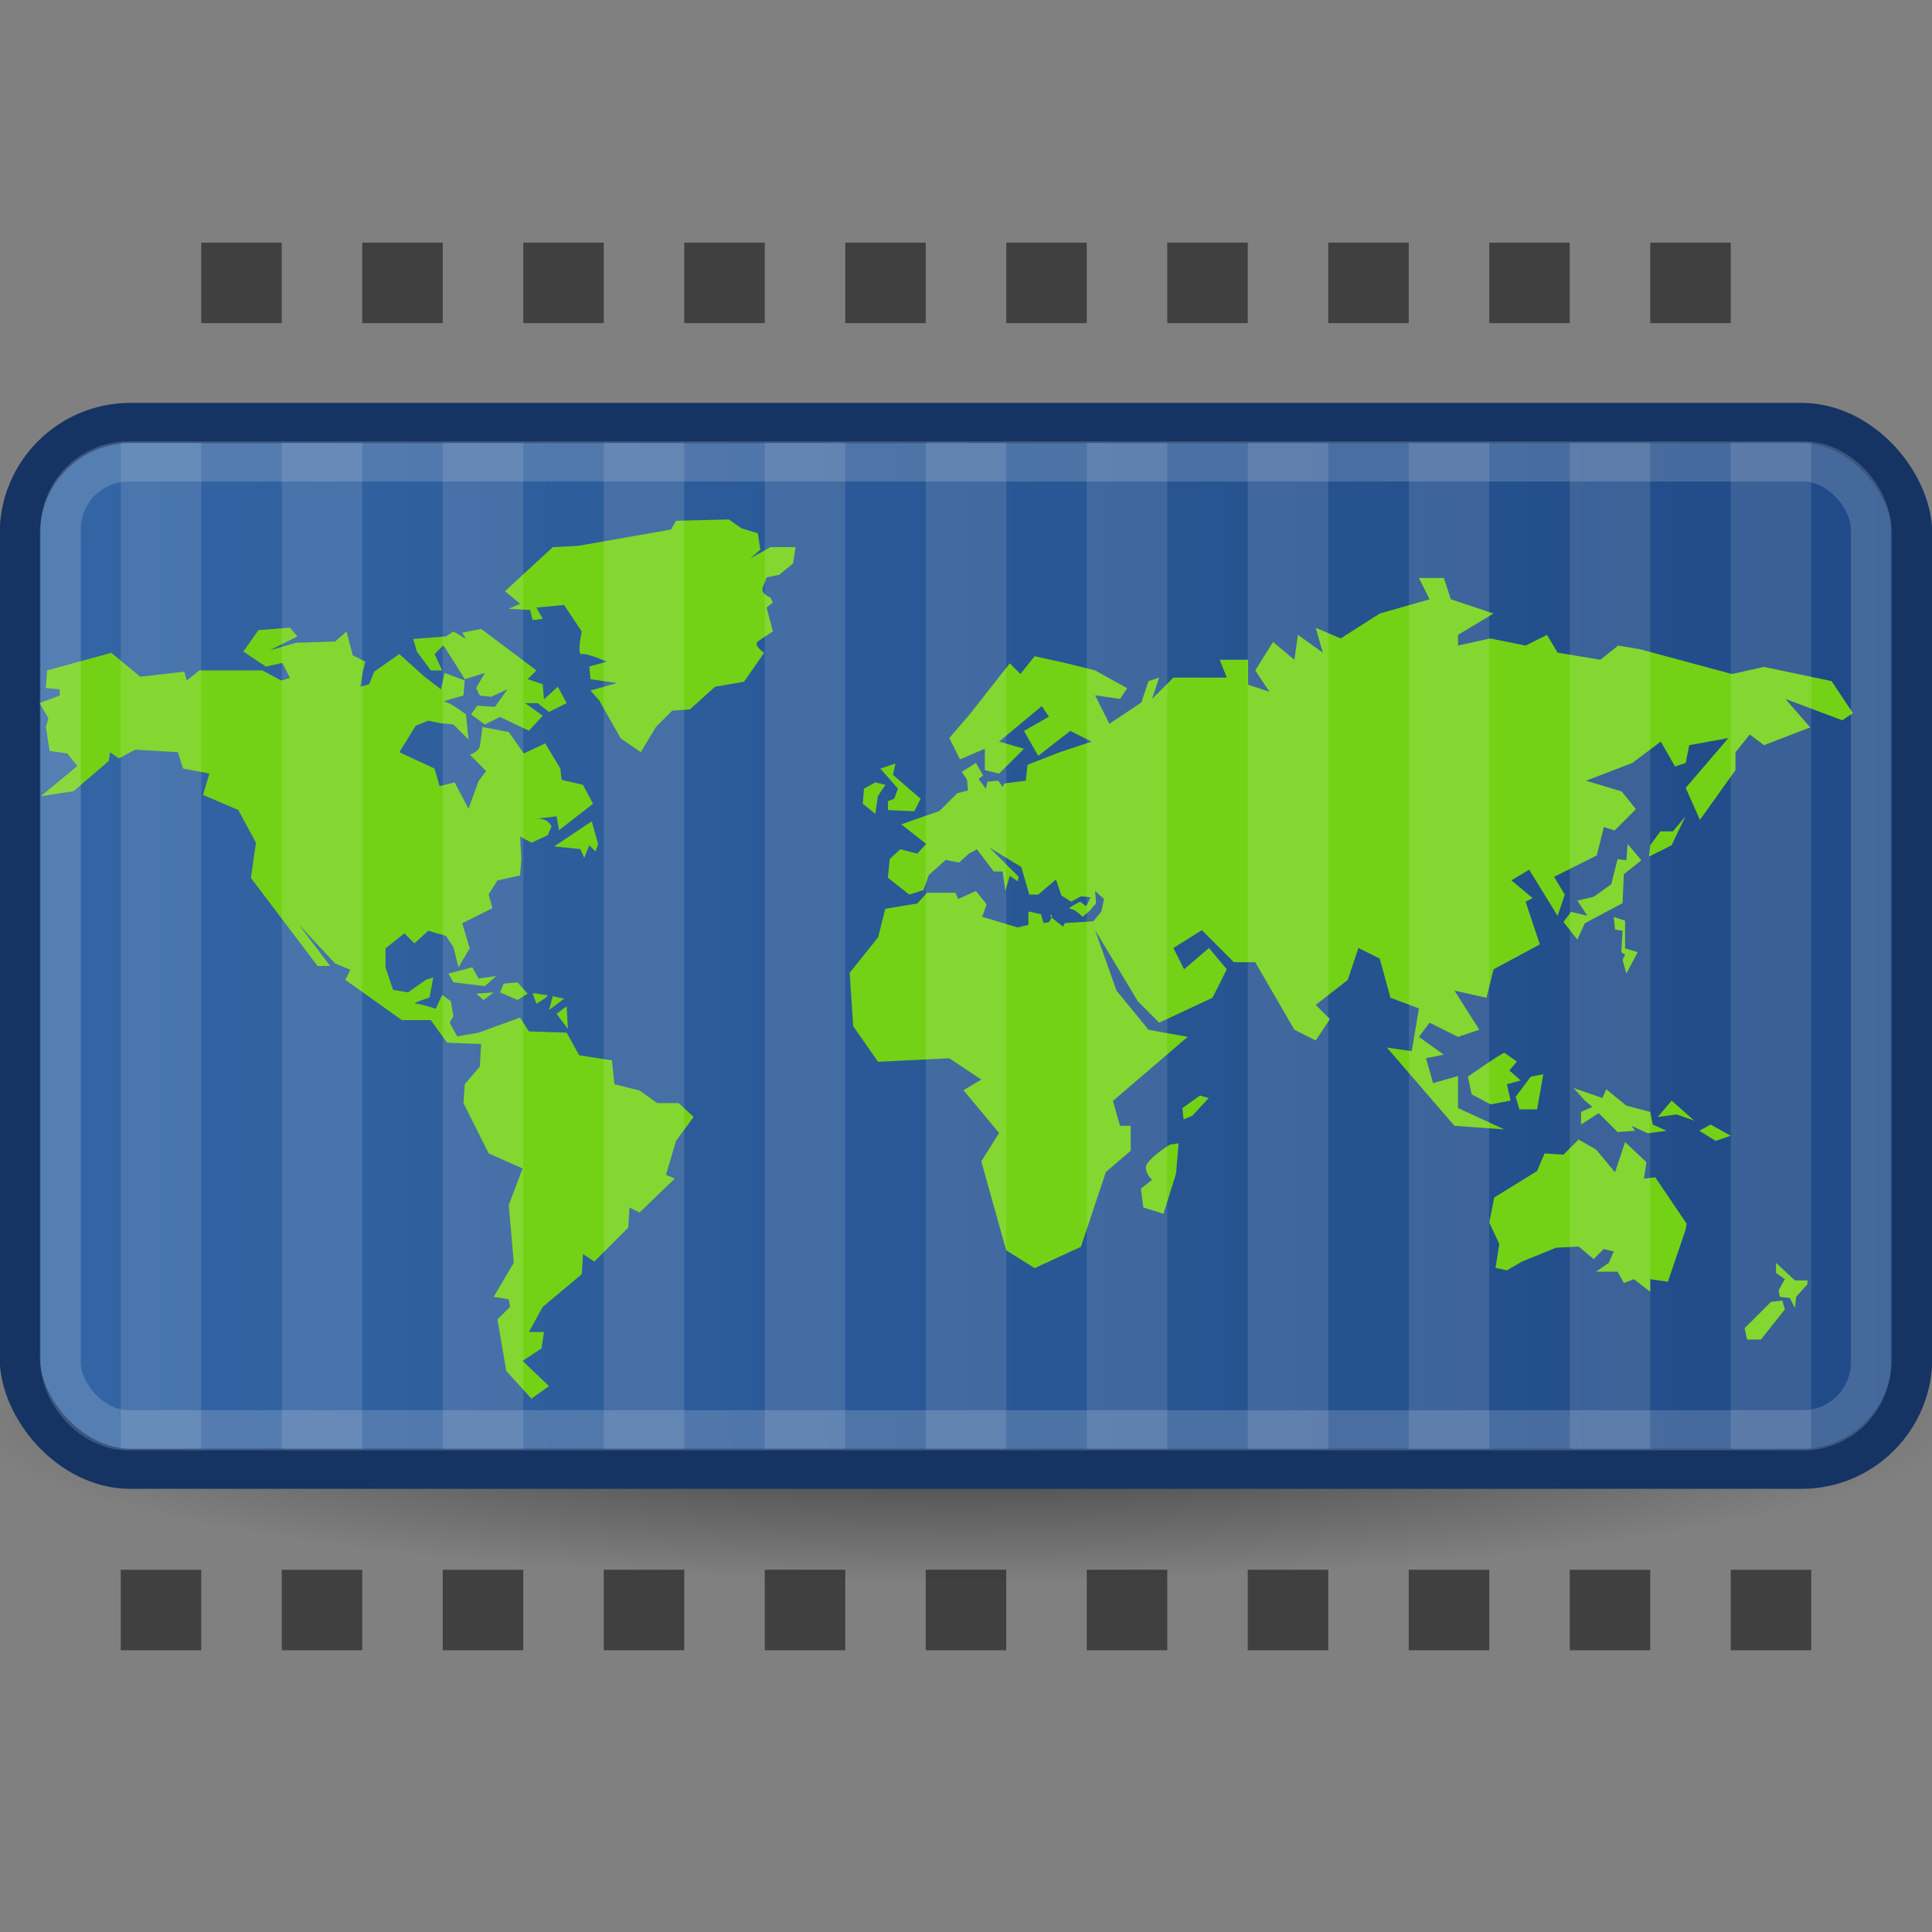 <?xml version="1.0" encoding="UTF-8" standalone="no"?>
<!-- Created with Inkscape (http://www.inkscape.org/) -->
<svg
   xmlns:dc="http://purl.org/dc/elements/1.1/"
   xmlns:cc="http://web.resource.org/cc/"
   xmlns:rdf="http://www.w3.org/1999/02/22-rdf-syntax-ns#"
   xmlns:svg="http://www.w3.org/2000/svg"
   xmlns="http://www.w3.org/2000/svg"
   xmlns:xlink="http://www.w3.org/1999/xlink"
   xmlns:sodipodi="http://inkscape.sourceforge.net/DTD/sodipodi-0.dtd"
   xmlns:inkscape="http://www.inkscape.org/namespaces/inkscape"
   inkscape:export-ydpi="90.000000"
   inkscape:export-xdpi="90.000000"
   inkscape:export-filename="/home/jimmac/Desktop/wi-fi.png"
   width="48px"
   height="48px"
   id="svg11300"
   sodipodi:version="0.32"
   inkscape:version="0.43+devel"
   sodipodi:docbase="/home/jimmac/src/cvs/gnome/nld-ui/trunk/tango-yast2-theme/icons/scalable/apps"
   sodipodi:docname="yast-timezone.svg">
  <rect width="100%" height="100%" fill="#808080" stroke="none"/>
  <defs
     id="defs3">
    <linearGradient
       inkscape:collect="always"
       id="linearGradient6508">
      <stop
         style="stop-color:#000000;stop-opacity:1;"
         offset="0"
         id="stop6510" />
      <stop
         style="stop-color:#000000;stop-opacity:0;"
         offset="1"
         id="stop6512" />
    </linearGradient>
    <linearGradient
       id="linearGradient6496">
      <stop
         style="stop-color:#3465a4;stop-opacity:1;"
         offset="0"
         id="stop6498" />
      <stop
         style="stop-color:#204a87;stop-opacity:1"
         offset="1"
         id="stop6500" />
    </linearGradient>
    <linearGradient
       id="linearGradient11520">
      <stop
         id="stop11522"
         offset="0"
         style="stop-color:#ffffff;stop-opacity:1;" />
      <stop
         id="stop11524"
         offset="1"
         style="stop-color:#dcdcdc;stop-opacity:1;" />
    </linearGradient>
    <linearGradient
       id="linearGradient11508"
       inkscape:collect="always">
      <stop
         id="stop11510"
         offset="0"
         style="stop-color:#000000;stop-opacity:1;" />
      <stop
         id="stop11512"
         offset="1"
         style="stop-color:#000000;stop-opacity:0;" />
    </linearGradient>
    <linearGradient
       id="linearGradient11494"
       inkscape:collect="always">
      <stop
         id="stop11496"
         offset="0"
         style="stop-color:#ef2929;stop-opacity:1;" />
      <stop
         id="stop11498"
         offset="1"
         style="stop-color:#ef2929;stop-opacity:0;" />
    </linearGradient>
    <linearGradient
       id="linearGradient11415">
      <stop
         id="stop11417"
         offset="0"
         style="stop-color:#204a87;stop-opacity:0;" />
      <stop
         style="stop-color:#204a87;stop-opacity:1;"
         offset="0.5"
         id="stop11423" />
      <stop
         id="stop11419"
         offset="1"
         style="stop-color:#204a87;stop-opacity:0;" />
    </linearGradient>
    <linearGradient
       id="linearGradient11399"
       inkscape:collect="always">
      <stop
         id="stop11401"
         offset="0"
         style="stop-color:#000000;stop-opacity:1;" />
      <stop
         id="stop11403"
         offset="1"
         style="stop-color:#000000;stop-opacity:0;" />
    </linearGradient>
    <linearGradient
       gradientTransform="translate(-60.286,-0.286)"
       y2="34.462"
       x2="43.616"
       y1="3.774"
       x1="15.828"
       gradientUnits="userSpaceOnUse"
       id="linearGradient11425"
       xlink:href="#linearGradient11415"
       inkscape:collect="always" />
    <linearGradient
       gradientTransform="translate(-60.571,0)"
       y2="39.034"
       x2="35.68"
       y1="9.346"
       x1="9.696"
       gradientUnits="userSpaceOnUse"
       id="linearGradient11427"
       xlink:href="#linearGradient11415"
       inkscape:collect="always" />
    <linearGradient
       y2="33.462"
       x2="26.759"
       y1="19.774"
       x1="13.267"
       gradientTransform="translate(-60.857,0.429)"
       gradientUnits="userSpaceOnUse"
       id="linearGradient11439"
       xlink:href="#linearGradient11415"
       inkscape:collect="always" />
    <radialGradient
       r="8.5"
       fy="39.143"
       fx="12.071"
       cy="39.143"
       cx="12.071"
       gradientTransform="matrix(1,0,0,0.487,0,20.065)"
       gradientUnits="userSpaceOnUse"
       id="radialGradient11441"
       xlink:href="#linearGradient11399"
       inkscape:collect="always" />
    <radialGradient
       gradientTransform="matrix(1.243,2.106784e-16,-2.106784e-16,1.243,-6.714,-3.743)"
       gradientUnits="userSpaceOnUse"
       r="3.834"
       fy="15.048"
       fx="27.577"
       cy="15.048"
       cx="27.577"
       id="radialGradient11500"
       xlink:href="#linearGradient11494"
       inkscape:collect="always" />
    <radialGradient
       r="3.834"
       fy="16.049"
       fx="27.577"
       cy="16.049"
       cx="27.577"
       gradientTransform="matrix(1.243,2.106784e-16,-2.106784e-16,1.243,-6.714,-3.743)"
       gradientUnits="userSpaceOnUse"
       id="radialGradient11504"
       xlink:href="#linearGradient11494"
       inkscape:collect="always" />
    <radialGradient
       gradientUnits="userSpaceOnUse"
       gradientTransform="matrix(1,0,0,0.338,2.166583e-14,29.482)"
       r="6.566"
       fy="44.565"
       fx="30.204"
       cy="44.565"
       cx="30.204"
       id="radialGradient11514"
       xlink:href="#linearGradient11508"
       inkscape:collect="always" />
    <radialGradient
       gradientTransform="matrix(1.995,-1.651527e-32,0,1.995,-24.325,-35.701)"
       gradientUnits="userSpaceOnUse"
       r="20.531"
       fy="35.878"
       fx="24.446"
       cy="35.878"
       cx="24.446"
       id="radialGradient11526"
       xlink:href="#linearGradient11520"
       inkscape:collect="always" />
    <radialGradient
       r="6.566"
       fy="44.565"
       fx="30.204"
       cy="44.565"
       cx="30.204"
       gradientTransform="matrix(1,0,0,0.338,3.185827e-15,29.482)"
       gradientUnits="userSpaceOnUse"
       id="radialGradient11532"
       xlink:href="#linearGradient11508"
       inkscape:collect="always" />
    <radialGradient
       inkscape:collect="always"
       xlink:href="#linearGradient11508"
       id="radialGradient1348"
       gradientUnits="userSpaceOnUse"
       gradientTransform="matrix(1,0,0,0.338,-1.353344e-14,29.482)"
       cx="30.204"
       cy="44.565"
       fx="30.204"
       fy="44.565"
       r="6.566" />
    <radialGradient
       inkscape:collect="always"
       xlink:href="#linearGradient11520"
       id="radialGradient1350"
       gradientUnits="userSpaceOnUse"
       gradientTransform="matrix(1.995,-1.651527e-32,0,1.995,-24.325,-35.701)"
       cx="24.446"
       cy="35.878"
       fx="24.446"
       fy="35.878"
       r="20.531" />
    <radialGradient
       inkscape:collect="always"
       xlink:href="#linearGradient11494"
       id="radialGradient1352"
       gradientUnits="userSpaceOnUse"
       gradientTransform="matrix(1.243,2.106784e-16,-2.106784e-16,1.243,-6.714,-3.743)"
       cx="27.577"
       cy="16.049"
       fx="27.577"
       fy="16.049"
       r="3.834" />
    <radialGradient
       inkscape:collect="always"
       xlink:href="#linearGradient11494"
       id="radialGradient1354"
       gradientUnits="userSpaceOnUse"
       gradientTransform="matrix(1.243,2.106784e-16,-2.106784e-16,1.243,-6.714,-3.743)"
       cx="27.577"
       cy="15.048"
       fx="27.577"
       fy="15.048"
       r="3.834" />
    <radialGradient
       inkscape:collect="always"
       xlink:href="#linearGradient11508"
       id="radialGradient1356"
       gradientUnits="userSpaceOnUse"
       gradientTransform="matrix(1,0,0,0.338,2.220359e-14,29.482)"
       cx="30.204"
       cy="44.565"
       fx="30.204"
       fy="44.565"
       r="6.566" />
    <radialGradient
       inkscape:collect="always"
       xlink:href="#linearGradient11520"
       id="radialGradient1366"
       gradientUnits="userSpaceOnUse"
       gradientTransform="matrix(2.049,-1.696401e-32,0,2.049,-25.65,-37.311)"
       cx="24.446"
       cy="35.878"
       fx="24.446"
       fy="35.878"
       r="20.531" />
    <linearGradient
       inkscape:collect="always"
       xlink:href="#linearGradient6496"
       id="linearGradient6502"
       x1="0.5"
       y1="23.25"
       x2="48.25"
       y2="23.25"
       gradientUnits="userSpaceOnUse"
       gradientTransform="matrix(0.985,0,0,0.866,0,3.365)" />
    <radialGradient
       inkscape:collect="always"
       xlink:href="#linearGradient6508"
       id="radialGradient6514"
       cx="24.13"
       cy="37.835"
       fx="24.13"
       fy="37.835"
       r="20.064"
       gradientTransform="matrix(1,0,0,0.207,0,30.002)"
       gradientUnits="userSpaceOnUse" />
  </defs>
  <sodipodi:namedview
     stroke="#204a87"
     fill="#73d216"
     id="base"
     pagecolor="#ffffff"
     bordercolor="#666666"
     borderopacity="0.255"
     inkscape:pageopacity="0.0"
     inkscape:pageshadow="2"
     inkscape:zoom="5.6568542"
     inkscape:cx="42.906494"
     inkscape:cy="24.664506"
     inkscape:current-layer="layer1"
     showgrid="true"
     inkscape:grid-bbox="true"
     inkscape:document-units="px"
     inkscape:showpageshadow="false"
     inkscape:window-width="1013"
     inkscape:window-height="807"
     inkscape:window-x="658"
     inkscape:window-y="273" />
  <g
     id="layer1"
     inkscape:label="Layer 1"
     inkscape:groupmode="layer">
    <path
       sodipodi:type="arc"
       style="opacity:0.567;color:#000000;fill:url(#radialGradient6514);fill-opacity:1;fill-rule:evenodd;stroke:none;stroke-width:1;stroke-linecap:butt;stroke-linejoin:miter;marker:none;marker-start:none;marker-mid:none;marker-end:none;stroke-miterlimit:4;stroke-dasharray:none;stroke-dashoffset:0;stroke-opacity:1;visibility:visible;display:inline;overflow:visible"
       id="path6506"
       sodipodi:cx="24.130018"
       sodipodi:cy="37.835339"
       sodipodi:rx="20.064156"
       sodipodi:ry="4.1542525"
       d="M 44.194 37.835 A 20.064 4.154 0 1 1  4.066,37.835 A 20.064 4.154 0 1 1  44.194 37.835 z"
       inkscape:r_cx="true"
       inkscape:r_cy="true"
       transform="matrix(1.249,0,0,1,-6.207,-2.681)" />
    <rect
       style="opacity:1;color:#000000;fill:url(#linearGradient6502);fill-opacity:1;fill-rule:evenodd;stroke:#153463;stroke-width:1;stroke-linecap:butt;stroke-linejoin:miter;marker:none;marker-start:none;marker-mid:none;marker-end:none;stroke-miterlimit:4;stroke-dasharray:none;stroke-dashoffset:0;stroke-opacity:1;visibility:visible;display:inline;overflow:visible"
       id="rect6486"
       width="47.015"
       height="25.981"
       x="0.492"
       y="10.509"
       inkscape:r_cx="true"
       inkscape:r_cy="true"
       rx="2.75"
       ry="2.75" />
    <path
       style="opacity:1;color:#000000;fill:#73d216;fill-opacity:1;fill-rule:evenodd;stroke:none;stroke-width:1;stroke-linecap:butt;stroke-linejoin:miter;marker:none;marker-start:none;marker-mid:none;marker-end:none;stroke-miterlimit:4;stroke-dasharray:none;stroke-dashoffset:0;stroke-opacity:1;visibility:visible;display:inline;overflow:visible"
       d="M 21.994,22.579 L 21.817,23.286 L 21.11,24.17 L 21.198,25.496 L 21.817,26.38 L 23.585,26.292 L 24.38,26.822 L 23.938,27.087 L 24.822,28.148 L 24.38,28.855 L 24.999,31.065 L 25.706,31.506 L 26.855,30.976 L 27.474,29.12 L 28.092,28.59 L 28.092,27.971 L 27.827,27.971 L 27.65,27.352 L 29.507,25.761 L 28.534,25.584 L 27.739,24.612 L 27.208,23.11 L 28.269,24.877 L 28.799,25.408 L 30.125,24.789 L 30.479,24.082 L 30.037,23.552 L 29.418,24.082 L 29.153,23.552 L 29.86,23.11 L 30.656,23.905 L 31.186,23.905 L 32.158,25.584 L 32.689,25.85 L 33.042,25.319 L 32.689,24.966 L 33.484,24.347 L 33.749,23.552 L 34.28,23.817 L 34.545,24.789 L 35.252,25.054 L 35.075,26.115 L 34.456,26.026 L 36.136,27.971 L 37.373,28.059 L 36.224,27.529 L 36.224,26.733 L 35.605,26.91 L 35.429,26.292 L 35.871,26.203 L 35.252,25.761 L 35.517,25.408 L 36.224,25.761 L 36.754,25.584 L 36.136,24.612 L 36.931,24.789 L 37.108,24.082 L 38.257,23.463 L 37.903,22.402 L 38.08,22.314 L 37.55,21.872 L 37.992,21.607 L 38.699,22.756 L 38.876,22.226 L 38.611,21.784 L 39.671,21.253 L 39.848,20.546 L 40.113,20.635 L 40.643,20.104 L 40.29,19.662 L 39.406,19.397 L 40.555,18.955 L 41.262,18.425 L 41.616,19.044 L 41.881,18.955 L 41.969,18.513 L 42.942,18.337 L 41.881,19.574 L 42.234,20.37 L 43.118,19.132 L 43.118,18.69 L 43.472,18.248 L 43.825,18.513 L 44.975,18.071 L 44.356,17.364 L 45.77,17.895 L 46.035,17.718 L 45.505,16.922 L 43.825,16.569 L 43.03,16.746 L 40.732,16.127 L 40.202,16.039 L 39.76,16.392 L 38.699,16.215 L 38.434,15.773 L 37.903,16.039 L 37.02,15.862 L 36.224,16.039 L 36.224,15.773 L 37.108,15.243 L 36.047,14.889 L 35.871,14.359 L 35.252,14.359 L 35.517,14.889 L 34.28,15.243 L 33.307,15.862 L 32.689,15.597 L 32.865,16.215 L 32.247,15.773 L 32.158,16.392 L 31.628,15.95 L 31.186,16.657 L 31.539,17.188 L 31.009,17.011 L 31.009,16.392 L 30.302,16.392 L 30.479,16.834 L 29.153,16.834 L 28.623,17.364 L 28.799,16.834 L 28.534,16.922 L 28.357,17.453 L 27.562,17.983 L 27.208,17.276 L 27.827,17.364 L 28.004,17.099 L 27.208,16.657 L 26.501,16.48 L 25.706,16.304 L 25.352,16.746 L 25.087,16.48 L 24.115,17.718 L 23.585,18.337 L 23.85,18.867 L 24.468,18.602 L 24.468,19.132 L 24.822,19.22 L 25.441,18.602 L 24.822,18.425 L 25.883,17.541 L 26.059,17.806 L 25.441,18.16 L 25.794,18.779 L 26.59,18.16 L 27.12,18.425 L 26.325,18.69 L 25.529,19 L 25.485,19.397 L 24.955,19.464 L 24.91,19.552 L 24.8,19.397 L 24.535,19.419 L 24.491,19.596 L 24.314,19.353 L 24.424,19.265 L 24.247,18.955 L 23.894,19.176 L 24.026,19.375 L 24.049,19.64 L 23.783,19.707 L 23.341,20.149 L 22.391,20.48 L 23.01,20.966 L 22.789,21.209 L 22.369,21.099 L 22.104,21.342 L 22.06,21.806 L 22.59,22.226 L 22.944,22.115 L 23.076,21.74 L 23.496,21.364 L 23.828,21.43 L 24.071,21.209 L 24.27,21.099 L 24.689,21.651 L 24.91,21.651 L 24.977,22.137 L 25.087,21.762 L 25.286,21.894 L 25.308,21.784 L 24.579,21.055 L 25.374,21.541 L 25.573,22.226 L 25.794,22.226 L 26.236,21.85 L 26.369,22.248 L 26.612,22.402 L 26.855,22.27 L 27.098,22.292 L 26.987,22.513 L 26.833,22.402 C 26.833,22.402 26.479,22.579 26.59,22.579 C 26.7,22.579 26.899,22.778 26.899,22.778 L 27.076,22.623 L 27.231,22.447 L 27.208,22.137 L 27.429,22.336 L 27.363,22.646 L 27.164,22.889 L 26.457,22.933 L 26.413,23.021 C 26.413,23.021 26.015,22.734 26.104,22.734 C 26.192,22.734 26.059,22.911 26.059,22.911 L 25.927,22.933 L 25.861,22.712 L 25.551,22.646 L 25.551,22.977 L 25.286,23.043 L 24.402,22.778 L 24.513,22.469 L 24.247,22.137 L 23.805,22.336 L 23.739,22.181 L 23.032,22.181 L 22.789,22.447 L 21.994,22.579 z "
       id="path6432"
       inkscape:r_cx="true"
       inkscape:r_cy="true" />
    <path
       style="opacity:1;color:#000000;fill:#73d216;fill-opacity:1;fill-rule:evenodd;stroke:none;stroke-width:1;stroke-linecap:butt;stroke-linejoin:miter;marker:none;marker-start:none;marker-mid:none;marker-end:none;stroke-miterlimit:4;stroke-dasharray:none;stroke-dashoffset:0;stroke-opacity:1;visibility:visible;display:inline;overflow:visible"
       d="M 22.247,18.969 L 22.185,19.25 L 22.872,19.844 L 22.716,20.156 L 22.06,20.125 L 22.06,19.906 L 22.216,19.844 L 22.31,19.594 L 21.872,19.094 L 22.247,18.969 z "
       id="path6436"
       inkscape:r_cx="true"
       inkscape:r_cy="true" />
    <path
       style="opacity:1;color:#000000;fill:#73d216;fill-opacity:1;fill-rule:evenodd;stroke:none;stroke-width:1;stroke-linecap:butt;stroke-linejoin:miter;marker:none;marker-start:none;marker-mid:none;marker-end:none;stroke-miterlimit:4;stroke-dasharray:none;stroke-dashoffset:0;stroke-opacity:1;visibility:visible;display:inline;overflow:visible"
       d="M 21.747,19.438 L 21.997,19.5 L 21.81,19.781 L 21.747,20.219 L 21.435,19.969 L 21.466,19.594 L 21.747,19.438 z "
       id="path6438"
       inkscape:r_cx="true"
       inkscape:r_cy="true" />
    <path
       style="opacity:1;color:#000000;fill:#73d216;fill-opacity:1;fill-rule:evenodd;stroke:none;stroke-width:1;stroke-linecap:butt;stroke-linejoin:miter;marker:none;marker-start:none;marker-mid:none;marker-end:none;stroke-miterlimit:4;stroke-dasharray:none;stroke-dashoffset:0;stroke-opacity:1;visibility:visible;display:inline;overflow:visible"
       d="M 37,30.375 L 37.25,30.906 L 37.156,31.5 L 37.438,31.562 L 37.812,31.344 L 38.656,31 L 39.219,30.969 L 39.594,31.281 L 39.844,31.031 L 40.094,31.094 L 39.969,31.375 L 39.656,31.594 L 40.188,31.594 L 40.344,31.875 L 40.594,31.781 L 41,32.094 L 41,31.781 L 41.438,31.844 L 41.875,30.562 L 41.906,30.406 L 41.125,29.25 L 40.844,29.281 L 40.906,28.875 L 40.375,28.375 L 40.125,29.125 L 39.656,28.562 L 39.219,28.312 L 38.844,28.688 L 38.375,28.656 L 38.188,29.094 L 37.125,29.75 L 37,30.375 z "
       id="path6440"
       inkscape:r_cx="true"
       inkscape:r_cy="true"
       sodipodi:nodetypes="cccccccccccccccccccccccccccccccc" />
    <path
       style="opacity:1;color:#000000;fill:#73d216;fill-opacity:1;fill-rule:evenodd;stroke:none;stroke-width:1;stroke-linecap:butt;stroke-linejoin:miter;marker:none;marker-start:none;marker-mid:none;marker-end:none;stroke-miterlimit:4;stroke-dasharray:none;stroke-dashoffset:0;stroke-opacity:1;visibility:visible;display:inline;overflow:visible"
       d="M 44,32.344 L 43.344,33 L 43.406,33.281 L 43.75,33.281 L 44.344,32.531 L 44.281,32.312 L 44,32.344 z "
       id="path6442"
       inkscape:r_cx="true"
       inkscape:r_cy="true" />
    <path
       style="opacity:1;color:#000000;fill:#73d216;fill-opacity:1;fill-rule:evenodd;stroke:none;stroke-width:1;stroke-linecap:butt;stroke-linejoin:miter;marker:none;marker-start:none;marker-mid:none;marker-end:none;stroke-miterlimit:4;stroke-dasharray:none;stroke-dashoffset:0;stroke-opacity:1;visibility:visible;display:inline;overflow:visible"
       d="M 44.125,31.375 L 44.125,31.625 L 44.344,31.781 L 44.188,32.062 L 44.219,32.219 L 44.469,32.25 L 44.594,32.5 L 44.625,32.219 L 44.906,31.906 L 44.906,31.812 L 44.594,31.812 L 44.125,31.375 z "
       id="path6444"
       inkscape:r_cx="true"
       inkscape:r_cy="true" />
    <path
       style="opacity:1;color:#000000;fill:#73d216;fill-opacity:1;fill-rule:evenodd;stroke:none;stroke-width:1;stroke-linecap:butt;stroke-linejoin:miter;marker:none;marker-start:none;marker-mid:none;marker-end:none;stroke-miterlimit:4;stroke-dasharray:none;stroke-dashoffset:0;stroke-opacity:1;visibility:visible;display:inline;overflow:visible"
       d="M 37.375,26.156 C 37.219,26.219 36.469,26.75 36.469,26.75 L 36.562,27.188 L 37.031,27.438 L 37.531,27.344 L 37.438,26.938 L 37.781,26.844 L 37.5,26.594 L 37.688,26.375 L 37.375,26.156 z "
       id="path6446"
       inkscape:r_cx="true"
       inkscape:r_cy="true" />
    <path
       style="opacity:1;color:#000000;fill:#73d216;fill-opacity:1;fill-rule:evenodd;stroke:none;stroke-width:1;stroke-linecap:butt;stroke-linejoin:miter;marker:none;marker-start:none;marker-mid:none;marker-end:none;stroke-miterlimit:4;stroke-dasharray:none;stroke-dashoffset:0;stroke-opacity:1;visibility:visible;display:inline;overflow:visible"
       d="M 38.344,26.688 L 38.031,26.75 L 37.656,27.25 L 37.75,27.562 L 38.188,27.562 L 38.344,26.688 z "
       id="path6448"
       inkscape:r_cx="true"
       inkscape:r_cy="true" />
    <path
       style="opacity:1;color:#000000;fill:#73d216;fill-opacity:1;fill-rule:evenodd;stroke:none;stroke-width:1;stroke-linecap:butt;stroke-linejoin:miter;marker:none;marker-start:none;marker-mid:none;marker-end:none;stroke-miterlimit:4;stroke-dasharray:none;stroke-dashoffset:0;stroke-opacity:1;visibility:visible;display:inline;overflow:visible"
       d="M 39.094,27.031 L 39.375,27.344 L 39.562,27.5 L 39.281,27.625 L 39.281,27.938 L 39.719,27.656 L 40.188,28.125 L 40.625,28.094 L 40.531,27.969 L 40.938,28.156 L 41.406,28.094 L 41.062,27.938 L 41,27.625 L 40.406,27.469 L 39.906,27.062 L 39.812,27.281 L 39.094,27.031 z "
       id="path6450"
       inkscape:r_cx="true"
       inkscape:r_cy="true" />
    <path
       style="opacity:1;color:#000000;fill:#73d216;fill-opacity:1;fill-rule:evenodd;stroke:none;stroke-width:1;stroke-linecap:butt;stroke-linejoin:miter;marker:none;marker-start:none;marker-mid:none;marker-end:none;stroke-miterlimit:4;stroke-dasharray:none;stroke-dashoffset:0;stroke-opacity:1;visibility:visible;display:inline;overflow:visible"
       d="M 41.531,27.344 L 41.188,27.75 L 41.656,27.688 L 42.094,27.844 L 41.531,27.344 z "
       id="path6452"
       inkscape:r_cx="true"
       inkscape:r_cy="true" />
    <path
       style="opacity:1;color:#000000;fill:#73d216;fill-opacity:1;fill-rule:evenodd;stroke:none;stroke-width:1;stroke-linecap:butt;stroke-linejoin:miter;marker:none;marker-start:none;marker-mid:none;marker-end:none;stroke-miterlimit:4;stroke-dasharray:none;stroke-dashoffset:0;stroke-opacity:1;visibility:visible;display:inline;overflow:visible"
       d="M 42.219,28.094 L 42.625,28.344 L 43,28.219 L 42.5,27.938 L 42.219,28.094 z "
       id="path6454"
       inkscape:r_cx="true"
       inkscape:r_cy="true" />
    <path
       style="opacity:1;color:#000000;fill:#73d216;fill-opacity:1;fill-rule:evenodd;stroke:none;stroke-width:1;stroke-linecap:butt;stroke-linejoin:miter;marker:none;marker-start:none;marker-mid:none;marker-end:none;stroke-miterlimit:4;stroke-dasharray:none;stroke-dashoffset:0;stroke-opacity:1;visibility:visible;display:inline;overflow:visible"
       d="M 39.031,22.656 L 38.844,22.906 L 39.188,23.344 L 39.375,22.938 L 40.312,22.438 L 40.344,21.719 L 40.781,21.375 L 40.438,20.969 L 40.406,21.375 L 40.188,21.344 L 40.031,21.969 L 39.594,22.281 L 39.188,22.375 L 39.438,22.75 L 39.031,22.656 z "
       id="path6456"
       inkscape:r_cx="true"
       inkscape:r_cy="true" />
    <path
       style="opacity:1;color:#000000;fill:#73d216;fill-opacity:1;fill-rule:evenodd;stroke:none;stroke-width:1;stroke-linecap:butt;stroke-linejoin:miter;marker:none;marker-start:none;marker-mid:none;marker-end:none;stroke-miterlimit:4;stroke-dasharray:none;stroke-dashoffset:0;stroke-opacity:1;visibility:visible;display:inline;overflow:visible"
       d="M 41,21 L 40.969,21.281 L 41.531,21 L 41.875,20.281 L 41.562,20.656 L 41.25,20.656 L 41,21 z "
       id="path6458"
       inkscape:r_cx="true"
       inkscape:r_cy="true" />
    <path
       style="opacity:1;color:#000000;fill:#73d216;fill-opacity:1;fill-rule:evenodd;stroke:none;stroke-width:1;stroke-linecap:butt;stroke-linejoin:miter;marker:none;marker-start:none;marker-mid:none;marker-end:none;stroke-miterlimit:4;stroke-dasharray:none;stroke-dashoffset:0;stroke-opacity:1;visibility:visible;display:inline;overflow:visible"
       d="M 40.094,22.781 L 40.125,23.094 L 40.312,23.125 L 40.281,23.656 L 40.375,23.719 L 40.312,23.844 L 40.406,24.188 L 40.688,23.656 L 40.375,23.562 L 40.375,22.875 L 40.094,22.781 z "
       id="path6460"
       inkscape:r_cx="true"
       inkscape:r_cy="true" />
    <path
       style="opacity:1;color:#000000;fill:#73d216;fill-opacity:1;fill-rule:evenodd;stroke:none;stroke-width:1;stroke-linecap:butt;stroke-linejoin:miter;marker:none;marker-start:none;marker-mid:none;marker-end:none;stroke-miterlimit:4;stroke-dasharray:none;stroke-dashoffset:0;stroke-opacity:1;visibility:visible;display:inline;overflow:visible"
       d="M 29.062,28.438 C 29.062,28.438 28.469,28.812 28.469,29 C 28.469,29.188 28.625,29.312 28.625,29.312 L 28.344,29.531 L 28.406,30 L 28.906,30.156 L 29.219,29.156 L 29.281,28.406 L 29.062,28.438 z "
       id="path6462"
       inkscape:r_cx="true"
       inkscape:r_cy="true" />
    <path
       style="opacity:1;color:#000000;fill:#73d216;fill-opacity:1;fill-rule:evenodd;stroke:none;stroke-width:1;stroke-linecap:butt;stroke-linejoin:miter;marker:none;marker-start:none;marker-mid:none;marker-end:none;stroke-miterlimit:4;stroke-dasharray:none;stroke-dashoffset:0;stroke-opacity:1;visibility:visible;display:inline;overflow:visible"
       d="M 29.812,27.219 L 29.375,27.531 L 29.406,27.812 L 29.625,27.719 L 30.031,27.281 L 29.812,27.219 z "
       id="path6464"
       inkscape:r_cx="true"
       inkscape:r_cy="true" />
    <path
       style="opacity:1;color:#000000;fill:#73d216;fill-opacity:1;fill-rule:evenodd;stroke:none;stroke-width:1;stroke-linecap:butt;stroke-linejoin:miter;marker:none;marker-start:none;marker-mid:none;marker-end:none;stroke-miterlimit:4;stroke-dasharray:none;stroke-dashoffset:0;stroke-opacity:1;visibility:visible;display:inline;overflow:visible"
       d="M 12.921,25.281 L 13.14,25.625 L 14.078,25.656 L 14.39,26.219 L 15.203,26.344 L 15.265,26.938 L 15.89,27.094 L 16.328,27.406 L 16.859,27.406 L 17.234,27.75 L 16.796,28.344 L 16.546,29.188 L 16.765,29.281 L 15.89,30.125 L 15.64,30 L 15.609,30.5 L 14.765,31.344 L 14.484,31.156 L 14.453,31.656 L 13.484,32.469 L 13.14,33.094 L 13.515,33.094 L 13.453,33.5 L 12.984,33.812 L 13.64,34.438 L 13.203,34.75 L 12.578,34.062 L 12.359,32.781 L 12.671,32.469 L 12.64,32.281 L 12.265,32.219 L 12.765,31.375 L 12.64,29.938 L 12.984,29.031 L 12.14,28.656 L 11.515,27.406 L 11.546,26.938 L 11.921,26.5 L 11.953,25.938 L 11.109,25.906 L 10.703,25.344 L 9.984,25.344 L 8.578,24.344 L 8.703,24.094 L 8.328,23.938 L 7.421,22.969 L 8.203,24 L 7.89,24 L 6.234,21.812 L 6.359,20.938 L 5.921,20.125 L 5.046,19.75 L 5.203,19.219 L 4.546,19.094 L 4.421,18.688 L 3.359,18.625 L 2.953,18.844 L 2.734,18.688 L 2.703,18.906 L 1.828,19.656 L 1.015,19.781 L 1.921,19.031 L 1.671,18.719 L 1.234,18.656 L 1.14,18.062 L 1.203,17.844 L 0.984,17.469 L 1.484,17.281 L 1.484,17.125 L 1.14,17.094 L 1.171,16.656 L 2.765,16.219 L 3.484,16.812 L 4.578,16.688 L 4.64,16.906 L 4.953,16.656 L 6.515,16.656 L 6.984,16.906 L 7.203,16.844 L 7.015,16.469 L 6.609,16.562 L 6.046,16.188 L 6.421,15.656 L 7.203,15.594 L 7.39,15.812 L 6.703,16.156 L 7.359,15.969 L 8.328,15.938 L 8.609,15.688 L 8.765,16.281 L 9.078,16.438 L 9.015,16.688 L 8.953,17.062 L 9.171,17 L 9.296,16.688 L 9.921,16.25 L 10.546,16.812 L 10.953,17.125 L 11.046,16.719 L 11.546,16.906 L 11.515,17.281 C 11.515,17.281 10.921,17.438 11.046,17.438 C 11.171,17.438 11.578,17.75 11.578,17.75 L 11.64,18.375 L 11.265,18 L 10.953,17.969 L 10.64,17.906 L 10.328,18.031 L 9.921,18.688 L 10.796,19.094 L 10.921,19.531 L 11.296,19.438 L 11.64,20.094 L 11.89,19.406 L 12.078,19.156 L 11.671,18.75 C 11.671,18.75 11.89,18.688 11.921,18.531 C 11.953,18.375 11.984,18.062 11.984,18.062 L 12.64,18.188 L 13.015,18.719 L 13.546,18.469 L 13.921,19.094 L 13.953,19.375 L 14.484,19.5 L 14.734,19.969 L 13.89,20.625 L 13.828,20.281 C 13.828,20.281 13.046,20.375 13.328,20.344 C 13.609,20.312 13.703,20.531 13.703,20.531 L 13.609,20.75 L 13.203,20.938 L 12.921,20.781 L 12.953,21.344 L 12.921,21.75 L 12.359,21.875 L 12.14,22.219 L 12.234,22.562 L 11.484,22.938 L 11.671,23.562 L 11.39,24.031 L 11.265,23.531 L 11.078,23.25 L 10.64,23.125 L 10.296,23.438 L 10.046,23.188 L 9.578,23.562 L 9.578,24.031 L 9.765,24.594 L 10.14,24.656 L 10.578,24.344 L 10.765,24.281 L 10.671,24.781 C 10.671,24.781 10.203,24.938 10.328,24.938 C 10.453,24.938 10.828,25.062 10.828,25.062 L 10.984,24.719 L 11.203,24.875 L 11.265,25.25 L 11.171,25.406 L 11.359,25.75 L 11.89,25.656 L 12.921,25.281 z "
       id="path6466"
       inkscape:r_cx="true"
       inkscape:r_cy="true" />
    <path
       style="opacity:1;color:#000000;fill:#73d216;fill-opacity:1;fill-rule:evenodd;stroke:none;stroke-width:1;stroke-linecap:butt;stroke-linejoin:miter;marker:none;marker-start:none;marker-mid:none;marker-end:none;stroke-miterlimit:4;stroke-dasharray:none;stroke-dashoffset:0;stroke-opacity:1;visibility:visible;display:inline;overflow:visible"
       d="M 11.14,24.188 L 11.265,24.406 L 12.046,24.5 L 12.328,24.25 L 11.89,24.312 L 11.734,24.031 L 11.14,24.188 z "
       id="path6468"
       inkscape:r_cx="true"
       inkscape:r_cy="true" />
    <path
       style="opacity:1;color:#000000;fill:#73d216;fill-opacity:1;fill-rule:evenodd;stroke:none;stroke-width:1;stroke-linecap:butt;stroke-linejoin:miter;marker:none;marker-start:none;marker-mid:none;marker-end:none;stroke-miterlimit:4;stroke-dasharray:none;stroke-dashoffset:0;stroke-opacity:1;visibility:visible;display:inline;overflow:visible"
       d="M 11.828,24.688 L 12.265,24.656 L 12.015,24.844 L 11.828,24.688 z "
       id="path6470"
       inkscape:r_cx="true"
       inkscape:r_cy="true" />
    <path
       style="opacity:1;color:#000000;fill:#73d216;fill-opacity:1;fill-rule:evenodd;stroke:none;stroke-width:1;stroke-linecap:butt;stroke-linejoin:miter;marker:none;marker-start:none;marker-mid:none;marker-end:none;stroke-miterlimit:4;stroke-dasharray:none;stroke-dashoffset:0;stroke-opacity:1;visibility:visible;display:inline;overflow:visible"
       d="M 12.421,24.656 L 12.859,24.844 L 13.109,24.688 L 12.859,24.406 L 12.515,24.438 L 12.421,24.656 z "
       id="path6472"
       inkscape:r_cx="true"
       inkscape:r_cy="true" />
    <path
       style="opacity:1;color:#000000;fill:#73d216;fill-opacity:1;fill-rule:evenodd;stroke:none;stroke-width:1;stroke-linecap:butt;stroke-linejoin:miter;marker:none;marker-start:none;marker-mid:none;marker-end:none;stroke-miterlimit:4;stroke-dasharray:none;stroke-dashoffset:0;stroke-opacity:1;visibility:visible;display:inline;overflow:visible"
       d="M 13.234,24.688 L 13.328,24.938 C 13.328,24.938 13.703,24.719 13.578,24.719 C 13.453,24.719 13.265,24.656 13.234,24.688 z "
       id="path6474"
       inkscape:r_cx="true"
       inkscape:r_cy="true" />
    <path
       style="opacity:1;color:#000000;fill:#73d216;fill-opacity:1;fill-rule:evenodd;stroke:none;stroke-width:1;stroke-linecap:butt;stroke-linejoin:miter;marker:none;marker-start:none;marker-mid:none;marker-end:none;stroke-miterlimit:4;stroke-dasharray:none;stroke-dashoffset:0;stroke-opacity:1;visibility:visible;display:inline;overflow:visible"
       d="M 13.734,24.75 L 13.64,25.094 L 14.015,24.812 L 13.734,24.75 z "
       id="path6476"
       inkscape:r_cx="true"
       inkscape:r_cy="true" />
    <path
       style="opacity:1;color:#000000;fill:#73d216;fill-opacity:1;fill-rule:evenodd;stroke:none;stroke-width:1;stroke-linecap:butt;stroke-linejoin:miter;marker:none;marker-start:none;marker-mid:none;marker-end:none;stroke-miterlimit:4;stroke-dasharray:none;stroke-dashoffset:0;stroke-opacity:1;visibility:visible;display:inline;overflow:visible"
       d="M 14.078,25 L 13.828,25.188 L 14.109,25.562 L 14.078,25 z "
       id="path6478"
       inkscape:r_cx="true"
       inkscape:r_cy="true" />
    <path
       style="opacity:1;color:#000000;fill:#73d216;fill-opacity:1;fill-rule:evenodd;stroke:none;stroke-width:1;stroke-linecap:butt;stroke-linejoin:miter;marker:none;marker-start:none;marker-mid:none;marker-end:none;stroke-miterlimit:4;stroke-dasharray:none;stroke-dashoffset:0;stroke-opacity:1;visibility:visible;display:inline;overflow:visible"
       d="M 14.703,20.406 L 14.859,20.969 L 14.796,21.156 L 14.64,21 L 14.515,21.312 L 14.421,21.094 L 13.765,21.031 L 14.703,20.406 z "
       id="path6480"
       inkscape:r_cx="true"
       inkscape:r_cy="true" />
    <path
       style="opacity:1;color:#000000;fill:#73d216;fill-opacity:1;fill-rule:evenodd;stroke:none;stroke-width:1;stroke-linecap:butt;stroke-linejoin:miter;marker:none;marker-start:none;marker-mid:none;marker-end:none;stroke-miterlimit:4;stroke-dasharray:none;stroke-dashoffset:0;stroke-opacity:1;visibility:visible;display:inline;overflow:visible"
       d="M 12.609,17.125 L 12.296,17.562 L 11.859,17.531 L 11.703,17.75 L 12.046,18 L 12.421,17.812 L 13.14,18.156 L 13.484,17.781 L 13.046,17.469 L 13.359,17.469 L 13.64,17.688 L 14.078,17.469 L 13.859,17.062 L 13.515,17.375 L 13.484,17 L 13.109,16.875 L 13.328,16.656 L 11.953,15.625 L 11.484,15.719 L 11.578,15.875 L 11.265,15.688 L 11.078,15.812 L 10.265,15.875 L 10.359,16.188 L 10.703,16.656 L 10.984,16.656 L 10.796,16.25 L 11.015,16.031 L 11.296,16.469 L 11.546,16.875 L 12.046,16.719 L 11.828,17.094 L 11.921,17.281 L 12.203,17.312 L 12.609,17.125 z "
       id="path6482"
       inkscape:r_cx="true"
       inkscape:r_cy="true" />
    <path
       style="opacity:1;color:#000000;fill:#73d216;fill-opacity:1;fill-rule:evenodd;stroke:none;stroke-width:1;stroke-linecap:butt;stroke-linejoin:miter;marker:none;marker-start:none;marker-mid:none;marker-end:none;stroke-miterlimit:4;stroke-dasharray:none;stroke-dashoffset:0;stroke-opacity:1;visibility:visible;display:inline;overflow:visible"
       d="M 14.671,17.156 L 14.89,17.406 L 15.421,18.344 L 15.921,18.688 L 16.296,18.062 L 16.703,17.656 L 17.14,17.625 L 17.765,17.062 L 18.484,16.938 L 18.984,16.219 C 18.984,16.219 18.703,16.031 18.828,15.938 C 18.953,15.844 19.203,15.688 19.203,15.688 L 19.046,15.094 L 19.203,14.969 L 19.14,14.844 C 19.14,14.844 18.89,14.75 18.953,14.594 C 19.015,14.438 19.046,14.344 19.046,14.344 L 19.359,14.281 L 19.703,14 L 19.765,13.594 L 19.14,13.594 L 18.64,13.875 L 18.89,13.656 L 18.828,13.25 L 18.421,13.125 L 18.109,12.906 L 16.796,12.938 L 16.671,13.156 L 14.359,13.562 L 13.734,13.594 L 12.546,14.688 L 12.921,15 L 12.64,15.125 L 13.171,15.156 L 13.234,15.406 L 13.484,15.375 L 13.328,15.094 L 14.015,15.031 L 14.453,15.688 C 14.453,15.688 14.328,16.281 14.453,16.25 C 14.578,16.219 15.078,16.438 15.078,16.438 L 14.64,16.562 L 14.671,16.875 L 15.328,16.969 L 14.671,17.156 z "
       id="path6484"
       inkscape:r_cx="true"
       inkscape:r_cy="true" />
    <rect
       ry="1.689"
       rx="1.689"
       inkscape:r_cy="true"
       inkscape:r_cx="true"
       y="11.463"
       x="1.508"
       height="24.073"
       width="44.976"
       id="rect6504"
       style="opacity:0.167;color:#000000;fill:none;fill-opacity:1;fill-rule:evenodd;stroke:#ffffff;stroke-width:1;stroke-linecap:butt;stroke-linejoin:miter;marker:none;marker-start:none;marker-mid:none;marker-end:none;stroke-miterlimit:4;stroke-dasharray:none;stroke-dashoffset:0;stroke-opacity:1;visibility:visible;display:inline;overflow:visible" />
    <rect
       style="opacity:0.117;color:#000000;fill:#ffffff;fill-opacity:1;fill-rule:evenodd;stroke:none;stroke-width:1;stroke-linecap:butt;stroke-linejoin:miter;marker:none;marker-start:none;marker-mid:none;marker-end:none;stroke-miterlimit:4;stroke-dasharray:none;stroke-dashoffset:0;stroke-opacity:1;visibility:visible;display:inline;overflow:visible"
       id="rect6516"
       width="2"
       height="25"
       x="3"
       y="11"
       inkscape:r_cx="true"
       inkscape:r_cy="true" />
    <rect
       inkscape:r_cy="true"
       inkscape:r_cx="true"
       y="11"
       x="7"
       height="25"
       width="2"
       id="rect6518"
       style="opacity:0.117;color:#000000;fill:#ffffff;fill-opacity:1;fill-rule:evenodd;stroke:none;stroke-width:1;stroke-linecap:butt;stroke-linejoin:miter;marker:none;marker-start:none;marker-mid:none;marker-end:none;stroke-miterlimit:4;stroke-dasharray:none;stroke-dashoffset:0;stroke-opacity:1;visibility:visible;display:inline;overflow:visible" />
    <rect
       style="opacity:0.117;color:#000000;fill:#ffffff;fill-opacity:1;fill-rule:evenodd;stroke:none;stroke-width:1;stroke-linecap:butt;stroke-linejoin:miter;marker:none;marker-start:none;marker-mid:none;marker-end:none;stroke-miterlimit:4;stroke-dasharray:none;stroke-dashoffset:0;stroke-opacity:1;visibility:visible;display:inline;overflow:visible"
       id="rect6520"
       width="2"
       height="25"
       x="11"
       y="11"
       inkscape:r_cx="true"
       inkscape:r_cy="true" />
    <rect
       inkscape:r_cy="true"
       inkscape:r_cx="true"
       y="11"
       x="15"
       height="25"
       width="2"
       id="rect6522"
       style="opacity:0.117;color:#000000;fill:#ffffff;fill-opacity:1;fill-rule:evenodd;stroke:none;stroke-width:1;stroke-linecap:butt;stroke-linejoin:miter;marker:none;marker-start:none;marker-mid:none;marker-end:none;stroke-miterlimit:4;stroke-dasharray:none;stroke-dashoffset:0;stroke-opacity:1;visibility:visible;display:inline;overflow:visible" />
    <rect
       style="opacity:0.117;color:#000000;fill:#ffffff;fill-opacity:1;fill-rule:evenodd;stroke:none;stroke-width:1;stroke-linecap:butt;stroke-linejoin:miter;marker:none;marker-start:none;marker-mid:none;marker-end:none;stroke-miterlimit:4;stroke-dasharray:none;stroke-dashoffset:0;stroke-opacity:1;visibility:visible;display:inline;overflow:visible"
       id="rect6524"
       width="2"
       height="25"
       x="19"
       y="11"
       inkscape:r_cx="true"
       inkscape:r_cy="true" />
    <rect
       inkscape:r_cy="true"
       inkscape:r_cx="true"
       y="11"
       x="23"
       height="25"
       width="2"
       id="rect6526"
       style="opacity:0.117;color:#000000;fill:#ffffff;fill-opacity:1;fill-rule:evenodd;stroke:none;stroke-width:1;stroke-linecap:butt;stroke-linejoin:miter;marker:none;marker-start:none;marker-mid:none;marker-end:none;stroke-miterlimit:4;stroke-dasharray:none;stroke-dashoffset:0;stroke-opacity:1;visibility:visible;display:inline;overflow:visible" />
    <rect
       style="opacity:0.117;color:#000000;fill:#ffffff;fill-opacity:1;fill-rule:evenodd;stroke:none;stroke-width:1;stroke-linecap:butt;stroke-linejoin:miter;marker:none;marker-start:none;marker-mid:none;marker-end:none;stroke-miterlimit:4;stroke-dasharray:none;stroke-dashoffset:0;stroke-opacity:1;visibility:visible;display:inline;overflow:visible"
       id="rect6528"
       width="2"
       height="25"
       x="27"
       y="11"
       inkscape:r_cx="true"
       inkscape:r_cy="true" />
    <rect
       inkscape:r_cy="true"
       inkscape:r_cx="true"
       y="11"
       x="31"
       height="25"
       width="2"
       id="rect6530"
       style="opacity:0.117;color:#000000;fill:#ffffff;fill-opacity:1;fill-rule:evenodd;stroke:none;stroke-width:1;stroke-linecap:butt;stroke-linejoin:miter;marker:none;marker-start:none;marker-mid:none;marker-end:none;stroke-miterlimit:4;stroke-dasharray:none;stroke-dashoffset:0;stroke-opacity:1;visibility:visible;display:inline;overflow:visible" />
    <rect
       style="opacity:0.117;color:#000000;fill:#ffffff;fill-opacity:1;fill-rule:evenodd;stroke:none;stroke-width:1;stroke-linecap:butt;stroke-linejoin:miter;marker:none;marker-start:none;marker-mid:none;marker-end:none;stroke-miterlimit:4;stroke-dasharray:none;stroke-dashoffset:0;stroke-opacity:1;visibility:visible;display:inline;overflow:visible"
       id="rect6532"
       width="2"
       height="25"
       x="35"
       y="11"
       inkscape:r_cx="true"
       inkscape:r_cy="true" />
    <rect
       inkscape:r_cy="true"
       inkscape:r_cx="true"
       y="11"
       x="39"
       height="25"
       width="2"
       id="rect6534"
       style="opacity:0.117;color:#000000;fill:#ffffff;fill-opacity:1;fill-rule:evenodd;stroke:none;stroke-width:1;stroke-linecap:butt;stroke-linejoin:miter;marker:none;marker-start:none;marker-mid:none;marker-end:none;stroke-miterlimit:4;stroke-dasharray:none;stroke-dashoffset:0;stroke-opacity:1;visibility:visible;display:inline;overflow:visible" />
    <rect
       style="opacity:0.117;color:#000000;fill:#ffffff;fill-opacity:1;fill-rule:evenodd;stroke:none;stroke-width:1;stroke-linecap:butt;stroke-linejoin:miter;marker:none;marker-start:none;marker-mid:none;marker-end:none;stroke-miterlimit:4;stroke-dasharray:none;stroke-dashoffset:0;stroke-opacity:1;visibility:visible;display:inline;overflow:visible"
       id="rect6536"
       width="2"
       height="25"
       x="43"
       y="11"
       inkscape:r_cx="true"
       inkscape:r_cy="true" />
    <rect
       style="opacity:0.5;color:#000000;fill:#000000;fill-opacity:1;fill-rule:evenodd;stroke:none;stroke-width:1;stroke-linecap:butt;stroke-linejoin:miter;marker:none;marker-start:none;marker-mid:none;marker-end:none;stroke-miterlimit:4;stroke-dasharray:none;stroke-dashoffset:0;stroke-opacity:1;visibility:visible;display:inline;overflow:visible"
       id="rect6538"
       width="2"
       height="2"
       x="3"
       y="39"
       inkscape:r_cx="true"
       inkscape:r_cy="true" />
    <rect
       inkscape:r_cy="true"
       inkscape:r_cx="true"
       y="39"
       x="7"
       height="2"
       width="2"
       id="rect6540"
       style="opacity:0.5;color:#000000;fill:#000000;fill-opacity:1;fill-rule:evenodd;stroke:none;stroke-width:1;stroke-linecap:butt;stroke-linejoin:miter;marker:none;marker-start:none;marker-mid:none;marker-end:none;stroke-miterlimit:4;stroke-dasharray:none;stroke-dashoffset:0;stroke-opacity:1;visibility:visible;display:inline;overflow:visible" />
    <rect
       style="opacity:0.5;color:#000000;fill:#000000;fill-opacity:1;fill-rule:evenodd;stroke:none;stroke-width:1;stroke-linecap:butt;stroke-linejoin:miter;marker:none;marker-start:none;marker-mid:none;marker-end:none;stroke-miterlimit:4;stroke-dasharray:none;stroke-dashoffset:0;stroke-opacity:1;visibility:visible;display:inline;overflow:visible"
       id="rect6542"
       width="2"
       height="2"
       x="11"
       y="39"
       inkscape:r_cx="true"
       inkscape:r_cy="true" />
    <rect
       inkscape:r_cy="true"
       inkscape:r_cx="true"
       y="39"
       x="15"
       height="2"
       width="2"
       id="rect6544"
       style="opacity:0.5;color:#000000;fill:#000000;fill-opacity:1;fill-rule:evenodd;stroke:none;stroke-width:1;stroke-linecap:butt;stroke-linejoin:miter;marker:none;marker-start:none;marker-mid:none;marker-end:none;stroke-miterlimit:4;stroke-dasharray:none;stroke-dashoffset:0;stroke-opacity:1;visibility:visible;display:inline;overflow:visible" />
    <rect
       style="opacity:0.5;color:#000000;fill:#000000;fill-opacity:1;fill-rule:evenodd;stroke:none;stroke-width:1;stroke-linecap:butt;stroke-linejoin:miter;marker:none;marker-start:none;marker-mid:none;marker-end:none;stroke-miterlimit:4;stroke-dasharray:none;stroke-dashoffset:0;stroke-opacity:1;visibility:visible;display:inline;overflow:visible"
       id="rect6546"
       width="2"
       height="2"
       x="19"
       y="39"
       inkscape:r_cx="true"
       inkscape:r_cy="true" />
    <rect
       inkscape:r_cy="true"
       inkscape:r_cx="true"
       y="39"
       x="23"
       height="2"
       width="2"
       id="rect6548"
       style="opacity:0.5;color:#000000;fill:#000000;fill-opacity:1;fill-rule:evenodd;stroke:none;stroke-width:1;stroke-linecap:butt;stroke-linejoin:miter;marker:none;marker-start:none;marker-mid:none;marker-end:none;stroke-miterlimit:4;stroke-dasharray:none;stroke-dashoffset:0;stroke-opacity:1;visibility:visible;display:inline;overflow:visible" />
    <rect
       inkscape:r_cy="true"
       inkscape:r_cx="true"
       y="39"
       x="27"
       height="2"
       width="2"
       id="rect6550"
       style="opacity:0.5;color:#000000;fill:#000000;fill-opacity:1;fill-rule:evenodd;stroke:none;stroke-width:1;stroke-linecap:butt;stroke-linejoin:miter;marker:none;marker-start:none;marker-mid:none;marker-end:none;stroke-miterlimit:4;stroke-dasharray:none;stroke-dashoffset:0;stroke-opacity:1;visibility:visible;display:inline;overflow:visible" />
    <rect
       style="opacity:0.5;color:#000000;fill:#000000;fill-opacity:1;fill-rule:evenodd;stroke:none;stroke-width:1;stroke-linecap:butt;stroke-linejoin:miter;marker:none;marker-start:none;marker-mid:none;marker-end:none;stroke-miterlimit:4;stroke-dasharray:none;stroke-dashoffset:0;stroke-opacity:1;visibility:visible;display:inline;overflow:visible"
       id="rect6552"
       width="2"
       height="2"
       x="31"
       y="39"
       inkscape:r_cx="true"
       inkscape:r_cy="true" />
    <rect
       inkscape:r_cy="true"
       inkscape:r_cx="true"
       y="39"
       x="35"
       height="2"
       width="2"
       id="rect6554"
       style="opacity:0.5;color:#000000;fill:#000000;fill-opacity:1;fill-rule:evenodd;stroke:none;stroke-width:1;stroke-linecap:butt;stroke-linejoin:miter;marker:none;marker-start:none;marker-mid:none;marker-end:none;stroke-miterlimit:4;stroke-dasharray:none;stroke-dashoffset:0;stroke-opacity:1;visibility:visible;display:inline;overflow:visible" />
    <rect
       style="opacity:0.5;color:#000000;fill:#000000;fill-opacity:1;fill-rule:evenodd;stroke:none;stroke-width:1;stroke-linecap:butt;stroke-linejoin:miter;marker:none;marker-start:none;marker-mid:none;marker-end:none;stroke-miterlimit:4;stroke-dasharray:none;stroke-dashoffset:0;stroke-opacity:1;visibility:visible;display:inline;overflow:visible"
       id="rect6556"
       width="2"
       height="2"
       x="39"
       y="39"
       inkscape:r_cx="true"
       inkscape:r_cy="true" />
    <rect
       inkscape:r_cy="true"
       inkscape:r_cx="true"
       y="39"
       x="43"
       height="2"
       width="2"
       id="rect6558"
       style="opacity:0.5;color:#000000;fill:#000000;fill-opacity:1;fill-rule:evenodd;stroke:none;stroke-width:1;stroke-linecap:butt;stroke-linejoin:miter;marker:none;marker-start:none;marker-mid:none;marker-end:none;stroke-miterlimit:4;stroke-dasharray:none;stroke-dashoffset:0;stroke-opacity:1;visibility:visible;display:inline;overflow:visible" />
    <rect
       inkscape:r_cy="true"
       inkscape:r_cx="true"
       y="6.028"
       x="5"
       height="2"
       width="2"
       id="rect6562"
       style="opacity:0.5;color:#000000;fill:#000000;fill-opacity:1;fill-rule:evenodd;stroke:none;stroke-width:1;stroke-linecap:butt;stroke-linejoin:miter;marker:none;marker-start:none;marker-mid:none;marker-end:none;stroke-miterlimit:4;stroke-dasharray:none;stroke-dashoffset:0;stroke-opacity:1;visibility:visible;display:inline;overflow:visible" />
    <rect
       style="opacity:0.5;color:#000000;fill:#000000;fill-opacity:1;fill-rule:evenodd;stroke:none;stroke-width:1;stroke-linecap:butt;stroke-linejoin:miter;marker:none;marker-start:none;marker-mid:none;marker-end:none;stroke-miterlimit:4;stroke-dasharray:none;stroke-dashoffset:0;stroke-opacity:1;visibility:visible;display:inline;overflow:visible"
       id="rect6564"
       width="2"
       height="2"
       x="9"
       y="6.028"
       inkscape:r_cx="true"
       inkscape:r_cy="true" />
    <rect
       inkscape:r_cy="true"
       inkscape:r_cx="true"
       y="6.028"
       x="13"
       height="2"
       width="2"
       id="rect6566"
       style="opacity:0.5;color:#000000;fill:#000000;fill-opacity:1;fill-rule:evenodd;stroke:none;stroke-width:1;stroke-linecap:butt;stroke-linejoin:miter;marker:none;marker-start:none;marker-mid:none;marker-end:none;stroke-miterlimit:4;stroke-dasharray:none;stroke-dashoffset:0;stroke-opacity:1;visibility:visible;display:inline;overflow:visible" />
    <rect
       style="opacity:0.5;color:#000000;fill:#000000;fill-opacity:1;fill-rule:evenodd;stroke:none;stroke-width:1;stroke-linecap:butt;stroke-linejoin:miter;marker:none;marker-start:none;marker-mid:none;marker-end:none;stroke-miterlimit:4;stroke-dasharray:none;stroke-dashoffset:0;stroke-opacity:1;visibility:visible;display:inline;overflow:visible"
       id="rect6568"
       width="2"
       height="2"
       x="17"
       y="6.028"
       inkscape:r_cx="true"
       inkscape:r_cy="true" />
    <rect
       inkscape:r_cy="true"
       inkscape:r_cx="true"
       y="6.028"
       x="21"
       height="2"
       width="2"
       id="rect6570"
       style="opacity:0.5;color:#000000;fill:#000000;fill-opacity:1;fill-rule:evenodd;stroke:none;stroke-width:1;stroke-linecap:butt;stroke-linejoin:miter;marker:none;marker-start:none;marker-mid:none;marker-end:none;stroke-miterlimit:4;stroke-dasharray:none;stroke-dashoffset:0;stroke-opacity:1;visibility:visible;display:inline;overflow:visible" />
    <rect
       style="opacity:0.5;color:#000000;fill:#000000;fill-opacity:1;fill-rule:evenodd;stroke:none;stroke-width:1;stroke-linecap:butt;stroke-linejoin:miter;marker:none;marker-start:none;marker-mid:none;marker-end:none;stroke-miterlimit:4;stroke-dasharray:none;stroke-dashoffset:0;stroke-opacity:1;visibility:visible;display:inline;overflow:visible"
       id="rect6572"
       width="2"
       height="2"
       x="25"
       y="6.028"
       inkscape:r_cx="true"
       inkscape:r_cy="true" />
    <rect
       style="opacity:0.5;color:#000000;fill:#000000;fill-opacity:1;fill-rule:evenodd;stroke:none;stroke-width:1;stroke-linecap:butt;stroke-linejoin:miter;marker:none;marker-start:none;marker-mid:none;marker-end:none;stroke-miterlimit:4;stroke-dasharray:none;stroke-dashoffset:0;stroke-opacity:1;visibility:visible;display:inline;overflow:visible"
       id="rect6574"
       width="2"
       height="2"
       x="29"
       y="6.028"
       inkscape:r_cx="true"
       inkscape:r_cy="true" />
    <rect
       inkscape:r_cy="true"
       inkscape:r_cx="true"
       y="6.028"
       x="33"
       height="2"
       width="2"
       id="rect6576"
       style="opacity:0.5;color:#000000;fill:#000000;fill-opacity:1;fill-rule:evenodd;stroke:none;stroke-width:1;stroke-linecap:butt;stroke-linejoin:miter;marker:none;marker-start:none;marker-mid:none;marker-end:none;stroke-miterlimit:4;stroke-dasharray:none;stroke-dashoffset:0;stroke-opacity:1;visibility:visible;display:inline;overflow:visible" />
    <rect
       style="opacity:0.5;color:#000000;fill:#000000;fill-opacity:1;fill-rule:evenodd;stroke:none;stroke-width:1;stroke-linecap:butt;stroke-linejoin:miter;marker:none;marker-start:none;marker-mid:none;marker-end:none;stroke-miterlimit:4;stroke-dasharray:none;stroke-dashoffset:0;stroke-opacity:1;visibility:visible;display:inline;overflow:visible"
       id="rect6578"
       width="2"
       height="2"
       x="37"
       y="6.028"
       inkscape:r_cx="true"
       inkscape:r_cy="true" />
    <rect
       inkscape:r_cy="true"
       inkscape:r_cx="true"
       y="6.028"
       x="41"
       height="2"
       width="2"
       id="rect6580"
       style="opacity:0.5;color:#000000;fill:#000000;fill-opacity:1;fill-rule:evenodd;stroke:none;stroke-width:1;stroke-linecap:butt;stroke-linejoin:miter;marker:none;marker-start:none;marker-mid:none;marker-end:none;stroke-miterlimit:4;stroke-dasharray:none;stroke-dashoffset:0;stroke-opacity:1;visibility:visible;display:inline;overflow:visible" />
  </g>
</svg>
